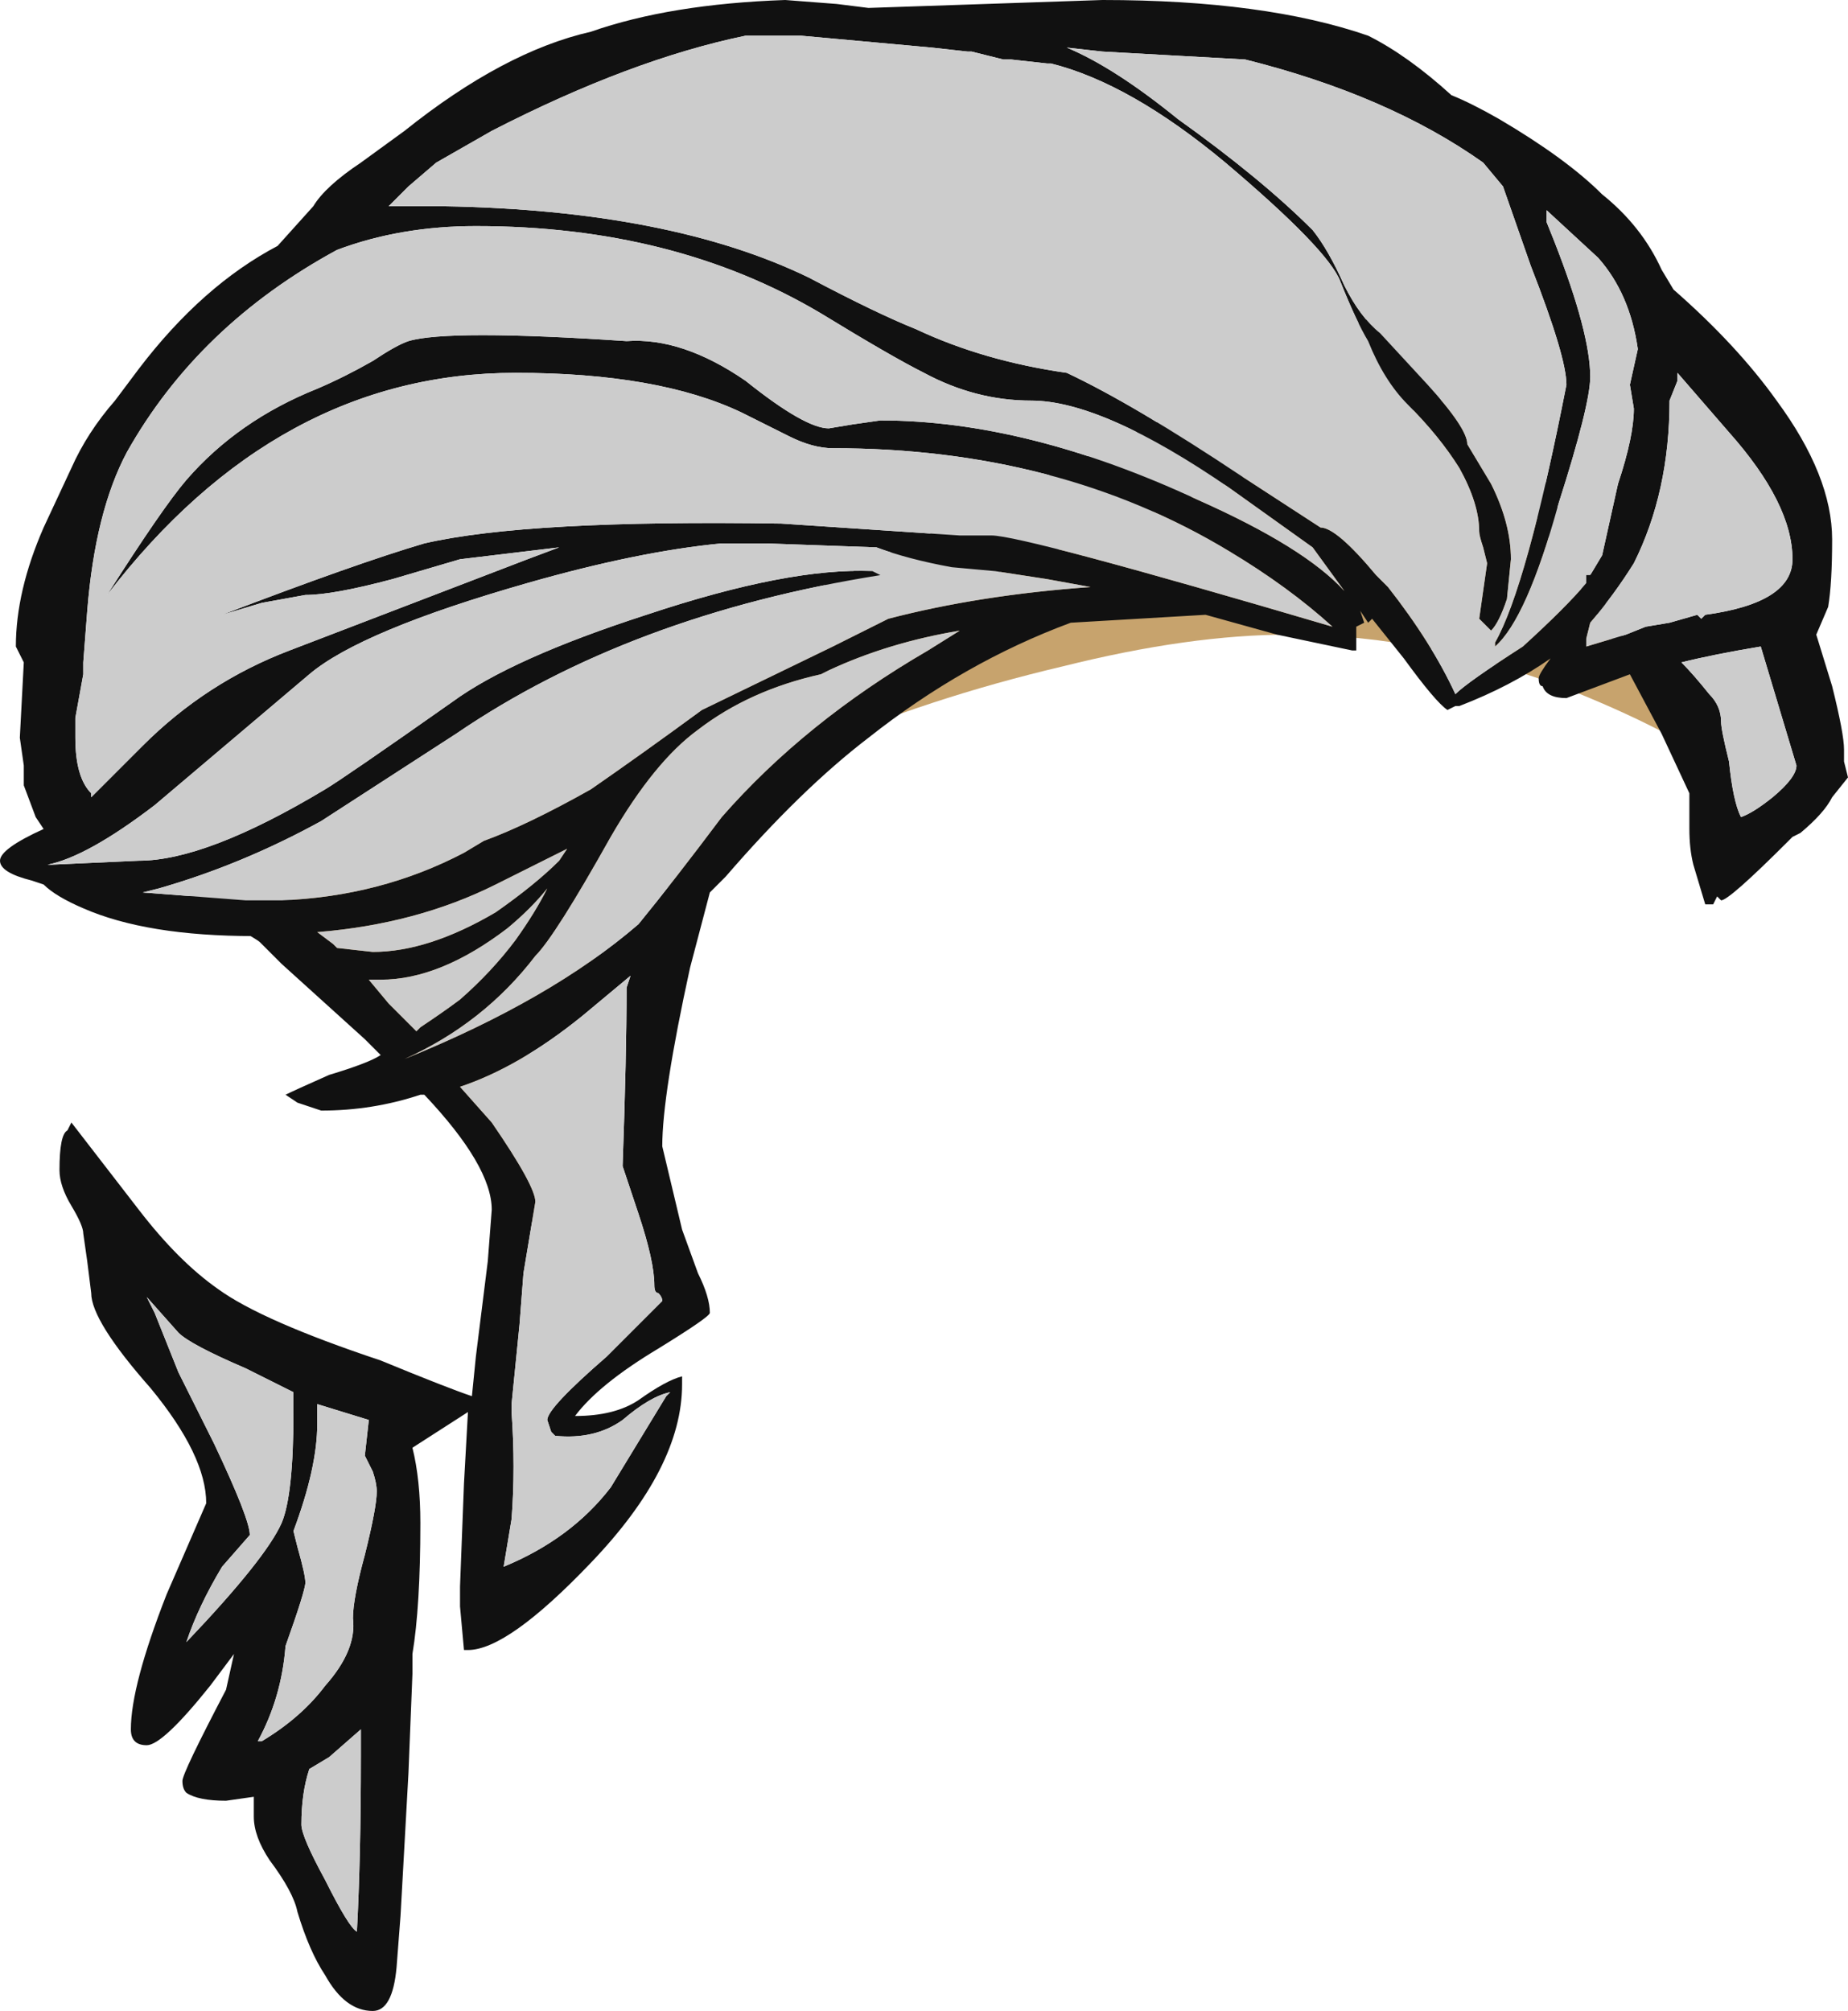 <?xml version="1.0" encoding="UTF-8" standalone="no"?>
<svg xmlns:ffdec="https://www.free-decompiler.com/flash" xmlns:xlink="http://www.w3.org/1999/xlink" ffdec:objectType="frame" height="177.45px" width="163.1px" xmlns="http://www.w3.org/2000/svg">
  <g transform="matrix(1.0, 0.0, 0.0, 1.0, 81.55, 114.45)">
    <use ffdec:characterId="604" height="25.35" transform="matrix(7.0, 0.0, 0.0, 7.0, -81.55, -114.45)" width="23.3" xlink:href="#shape0"/>
  </g>
  <defs>
    <g id="shape0" transform="matrix(1.0, 0.0, 0.0, 1.0, 11.65, 16.35)">
      <path d="M9.45 -7.05 L6.75 -11.4 -8.1 -5.6 -7.9 -4.6 -8.1 -4.3 Q-8.85 -4.8 -9.35 -5.0 L6.55 -12.8 9.45 -7.05" fill="#111111" fill-rule="evenodd" stroke="none"/>
      <path d="M-8.1 -5.6 L6.75 -11.4 9.45 -7.05 Q8.9 -7.35 8.15 -7.65 6.35 -8.35 4.6 -8.35 3.35 -8.35 1.75 -7.95 0.05 -7.55 -1.45 -6.9 L-5.05 -3.4 -4.65 -0.55 -8.1 -5.6" fill="#c7a36d" fill-rule="evenodd" stroke="none"/>
      <path d="M-8.1 -5.6 L-4.65 -0.55 -5.4 -1.55 -7.9 -4.6 -8.1 -5.6" fill="#a9854f" fill-rule="evenodd" stroke="none"/>
      <path d="M0.55 -15.7 L0.1 -15.75 -1.55 -15.9 -2.25 -15.9 Q-3.7 -15.6 -5.45 -14.7 L-6.15 -14.3 -6.5 -14.0 -6.75 -13.75 -6.05 -13.75 Q-3.2 -13.7 -1.45 -12.85 -0.6 -12.4 -0.1 -12.2 0.75 -11.8 1.8 -11.65 2.65 -11.25 4.0 -10.35 L5.0 -9.7 Q5.2 -9.7 5.7 -9.1 L5.85 -8.95 Q6.4 -8.25 6.7 -7.6 6.85 -7.75 7.55 -8.2 8.1 -8.7 8.35 -9.0 L8.35 -9.1 8.4 -9.1 8.55 -9.35 8.75 -10.25 Q8.95 -10.85 8.95 -11.2 L8.9 -11.5 9.0 -11.95 Q8.9 -12.65 8.5 -13.1 L7.85 -13.7 7.85 -13.55 7.95 -13.3 Q8.4 -12.15 8.4 -11.6 8.4 -11.25 8.0 -10.0 7.6 -8.55 7.2 -8.2 L7.2 -8.25 Q7.6 -8.95 8.1 -11.5 8.1 -11.85 7.65 -13.0 L7.3 -14.0 7.05 -14.3 Q5.85 -15.15 4.05 -15.6 L2.25 -15.7 1.8 -15.75 Q2.4 -15.5 3.2 -14.85 4.25 -14.1 4.9 -13.45 5.1 -13.2 5.3 -12.75 5.5 -12.35 5.75 -12.15 L6.35 -11.5 Q6.85 -10.95 6.85 -10.75 L7.15 -10.25 Q7.4 -9.75 7.4 -9.3 L7.35 -8.8 Q7.25 -8.5 7.15 -8.4 L7.0 -8.55 7.1 -9.25 7.05 -9.45 Q7.0 -9.6 7.0 -9.65 7.0 -10.0 6.75 -10.45 6.5 -10.85 6.1 -11.25 5.8 -11.55 5.6 -12.05 5.45 -12.3 5.25 -12.8 5.1 -13.2 3.8 -14.3 2.6 -15.3 1.6 -15.55 L1.55 -15.55 1.1 -15.6 1.0 -15.6 0.6 -15.7 0.55 -15.7 M5.6 -15.9 Q6.1 -15.65 6.65 -15.15 6.9 -15.05 7.25 -14.85 8.1 -14.35 8.55 -13.9 9.05 -13.5 9.3 -12.95 L9.45 -12.7 Q10.25 -12.0 10.75 -11.3 11.45 -10.35 11.45 -9.55 11.45 -9.0 11.4 -8.7 L11.25 -8.35 11.45 -7.7 Q11.6 -7.1 11.6 -6.9 L11.6 -6.75 11.65 -6.55 11.45 -6.3 Q11.35 -6.1 11.05 -5.85 L10.95 -5.8 10.9 -5.75 Q10.15 -5.0 10.05 -5.0 L10.0 -5.05 9.95 -4.95 9.85 -4.95 9.7 -5.45 Q9.65 -5.65 9.65 -5.9 L9.65 -6.35 9.3 -7.1 8.9 -7.85 8.1 -7.55 Q7.85 -7.55 7.8 -7.7 7.75 -7.7 7.75 -7.8 7.75 -7.85 7.9 -8.05 7.4 -7.7 6.75 -7.45 L6.7 -7.45 6.6 -7.4 Q6.45 -7.5 6.05 -8.05 L5.65 -8.55 5.6 -8.5 5.5 -8.65 5.55 -8.5 5.45 -8.45 5.45 -8.3 Q5.45 -8.2 5.45 -8.1 L5.45 -8.15 5.4 -8.15 4.45 -8.35 3.55 -8.6 1.85 -8.5 Q0.5 -8.0 -0.7 -7.05 -1.55 -6.4 -2.5 -5.3 L-2.7 -5.1 -2.95 -4.15 Q-3.3 -2.55 -3.3 -1.9 L-3.05 -0.85 -2.85 -0.3 Q-2.7 0.0 -2.7 0.2 -2.7 0.25 -3.35 0.65 -4.1 1.1 -4.4 1.5 -3.9 1.5 -3.6 1.3 -3.25 1.05 -3.05 1.0 L-3.05 1.1 Q-3.05 2.15 -4.2 3.35 -5.25 4.45 -5.75 4.45 L-5.8 4.45 -5.85 3.9 -5.85 3.65 -5.8 2.35 -5.75 1.45 -6.45 1.9 Q-6.35 2.3 -6.35 2.85 -6.35 3.9 -6.45 4.5 -6.45 4.6 -6.45 4.75 L-6.5 6.0 -6.6 7.8 -6.65 8.45 Q-6.7 9.0 -6.95 9.0 -7.3 9.0 -7.55 8.55 -7.75 8.25 -7.9 7.75 -7.95 7.5 -8.25 7.1 -8.45 6.8 -8.45 6.55 L-8.45 6.3 -8.8 6.35 Q-9.15 6.35 -9.3 6.25 -9.35 6.2 -9.35 6.1 -9.35 6.0 -8.8 4.95 L-8.7 4.5 -9.0 4.9 Q-9.6 5.65 -9.8 5.65 -10.0 5.65 -10.0 5.45 -10.0 4.9 -9.55 3.75 L-9.05 2.6 Q-9.05 2.0 -9.75 1.15 -10.5 0.3 -10.5 -0.05 L-10.55 -0.45 -10.6 -0.8 Q-10.6 -0.9 -10.75 -1.15 -10.9 -1.4 -10.9 -1.6 -10.9 -2.05 -10.8 -2.1 L-10.75 -2.2 -9.9 -1.1 Q-9.4 -0.45 -8.9 -0.1 -8.35 0.3 -6.85 0.8 -6.0 1.15 -5.7 1.25 L-5.65 0.75 -5.5 -0.45 -5.45 -1.1 Q-5.45 -1.65 -6.3 -2.55 L-6.35 -2.55 Q-6.95 -2.35 -7.6 -2.35 L-7.9 -2.45 -8.05 -2.55 Q-7.95 -2.6 -7.5 -2.8 -7.0 -2.95 -6.85 -3.05 L-7.05 -3.25 -8.1 -4.2 -8.45 -4.55 Q-9.8 -4.55 -10.6 -4.9 -10.95 -5.05 -11.1 -5.2 L-11.25 -5.25 Q-11.65 -5.35 -11.65 -5.5 -11.65 -5.65 -11.1 -5.9 L-11.2 -6.05 -11.35 -6.45 -11.35 -6.7 -11.4 -7.05 -11.35 -8.0 -11.45 -8.2 Q-11.45 -8.9 -11.1 -9.7 L-10.75 -10.45 Q-10.55 -10.9 -10.2 -11.3 L-9.9 -11.7 Q-9.1 -12.75 -8.15 -13.25 L-7.7 -13.75 Q-7.55 -14.0 -7.1 -14.3 L-6.55 -14.7 Q-5.3 -15.7 -4.2 -15.95 -3.2 -16.3 -1.75 -16.35 L-1.1 -16.3 -0.7 -16.25 2.25 -16.35 Q4.3 -16.35 5.6 -15.9 M9.5 -11.55 L9.4 -11.3 Q9.4 -10.15 8.95 -9.25 8.7 -8.85 8.4 -8.5 L8.35 -8.3 8.35 -8.2 8.85 -8.35 9.1 -8.45 9.4 -8.5 9.75 -8.6 9.8 -8.55 9.85 -8.6 Q10.95 -8.75 10.95 -9.3 10.95 -10.0 10.15 -10.9 L9.5 -11.65 9.5 -11.55 M10.05 -7.25 Q10.05 -7.15 10.15 -6.75 10.2 -6.25 10.3 -6.05 10.45 -6.1 10.7 -6.3 11.0 -6.55 11.0 -6.7 L10.55 -8.2 Q9.95 -8.1 9.55 -8.0 9.7 -7.85 9.9 -7.6 10.05 -7.45 10.05 -7.25 M0.45 -8.4 Q-0.45 -8.25 -1.2 -7.9 L-1.3 -7.85 Q-2.2 -7.65 -2.85 -7.15 -3.4 -6.75 -3.95 -5.8 -4.65 -4.55 -4.9 -4.3 -5.55 -3.45 -6.55 -3.0 -4.7 -3.75 -3.6 -4.7 -3.15 -5.25 -2.55 -6.05 -1.5 -7.25 0.05 -8.15 L0.45 -8.4 M0.85 -9.6 Q1.25 -9.6 5.15 -8.45 4.6 -8.95 3.85 -9.4 1.7 -10.7 -1.15 -10.7 -1.4 -10.7 -1.7 -10.85 L-2.3 -11.15 Q-3.35 -11.65 -5.15 -11.65 -8.15 -11.65 -10.3 -8.85 -9.6 -9.95 -9.3 -10.3 -8.65 -11.05 -7.65 -11.45 -7.3 -11.6 -6.95 -11.8 -6.65 -12.0 -6.5 -12.05 -6.0 -12.2 -3.75 -12.05 -3.05 -12.1 -2.25 -11.55 -1.5 -10.95 -1.2 -10.95 L-0.9 -11.0 -0.55 -11.05 Q1.3 -11.05 3.45 -10.05 4.8 -9.45 5.3 -8.9 L4.9 -9.45 3.85 -10.2 Q2.25 -11.3 1.35 -11.3 0.65 -11.3 0.0 -11.65 -0.4 -11.85 -1.3 -12.4 -3.15 -13.5 -5.65 -13.5 -6.6 -13.5 -7.4 -13.2 -9.15 -12.25 -10.05 -10.65 -10.45 -9.9 -10.55 -8.65 L-10.6 -8.0 -10.6 -7.85 -10.7 -7.3 -10.7 -7.05 Q-10.7 -6.55 -10.5 -6.35 L-10.5 -6.3 -9.85 -6.95 Q-9.05 -7.75 -8.0 -8.15 L-5.0 -9.3 -4.6 -9.45 -5.85 -9.3 -6.7 -9.05 Q-7.45 -8.85 -7.8 -8.85 L-8.35 -8.75 -8.85 -8.6 Q-7.15 -9.25 -6.3 -9.5 -5.0 -9.8 -1.8 -9.75 L0.45 -9.6 0.85 -9.6 M1.55 -9.05 L0.9 -9.15 0.35 -9.2 Q-0.2 -9.3 -0.6 -9.45 L-2.0 -9.5 -2.55 -9.5 Q-3.6 -9.4 -5.0 -9.0 -7.1 -8.4 -7.75 -7.85 L-9.7 -6.2 Q-10.55 -5.55 -11.05 -5.45 L-11.0 -5.45 -9.9 -5.5 Q-9.05 -5.5 -7.55 -6.4 -7.3 -6.55 -5.95 -7.5 -5.2 -8.05 -3.5 -8.6 -1.7 -9.2 -0.65 -9.15 L-0.55 -9.1 Q-3.7 -8.6 -5.9 -7.1 L-7.6 -6.0 Q-8.6 -5.45 -9.65 -5.15 L-9.85 -5.1 -8.55 -5.0 -8.1 -5.0 Q-6.85 -5.05 -5.8 -5.6 L-5.55 -5.75 Q-5.0 -5.95 -4.2 -6.4 -3.55 -6.85 -2.8 -7.4 L-1.15 -8.2 Q-0.75 -8.4 -0.45 -8.55 0.7 -8.85 2.1 -8.95 L1.55 -9.05 M-7.0 -4.0 L-6.75 -3.7 -6.4 -3.35 -6.35 -3.4 Q-6.05 -3.6 -5.85 -3.75 -5.45 -4.1 -5.15 -4.5 -4.9 -4.85 -4.75 -5.15 -4.95 -4.9 -5.25 -4.65 -6.1 -4.0 -6.85 -4.0 L-7.0 -4.0 M-7.4 -4.4 L-6.95 -4.35 Q-6.25 -4.35 -5.4 -4.85 -4.9 -5.2 -4.6 -5.5 L-4.5 -5.65 -5.4 -5.2 Q-6.4 -4.7 -7.65 -4.6 L-7.45 -4.45 -7.4 -4.4 M-3.7 -4.05 L-4.3 -3.55 Q-5.1 -2.9 -5.85 -2.65 L-5.45 -2.2 Q-4.9 -1.4 -4.9 -1.2 L-5.05 -0.3 -5.1 0.35 Q-5.15 0.85 -5.2 1.35 L-5.2 1.45 Q-5.15 2.15 -5.2 2.8 L-5.3 3.4 Q-4.45 3.05 -3.95 2.4 L-3.25 1.25 -3.2 1.2 Q-3.45 1.25 -3.8 1.55 -4.15 1.8 -4.65 1.75 L-4.7 1.7 -4.75 1.55 Q-4.75 1.4 -4.0 0.75 L-3.3 0.05 Q-3.3 0.0 -3.35 -0.05 -3.4 -0.05 -3.4 -0.15 -3.4 -0.45 -3.6 -1.05 L-3.8 -1.65 Q-3.75 -3.05 -3.75 -3.9 L-3.7 -4.05 M-7.95 1.2 L-8.55 0.9 Q-9.25 0.6 -9.4 0.45 L-9.8 0.0 -9.7 0.2 -9.4 0.95 -8.95 1.85 Q-8.5 2.8 -8.5 3.0 L-8.85 3.4 Q-9.15 3.9 -9.3 4.35 -8.3 3.3 -8.1 2.85 -7.95 2.5 -7.95 1.45 L-7.95 1.2 M-7.65 1.6 Q-7.65 2.15 -7.95 2.95 L-7.9 3.15 Q-7.8 3.5 -7.8 3.6 -7.8 3.7 -8.05 4.4 -8.1 5.05 -8.4 5.6 L-8.35 5.6 Q-7.85 5.3 -7.55 4.9 -7.15 4.45 -7.2 4.05 -7.2 3.8 -7.05 3.25 -6.9 2.65 -6.9 2.45 -6.9 2.35 -6.95 2.2 L-7.05 2.0 -7.0 1.55 -7.65 1.35 Q-7.65 1.45 -7.65 1.6 M-7.85 6.65 Q-7.85 6.8 -7.55 7.35 -7.25 7.95 -7.15 8.0 -7.1 7.05 -7.1 5.8 L-7.1 5.45 -7.5 5.8 -7.75 5.95 Q-7.85 6.25 -7.85 6.65" fill="#111111" fill-rule="evenodd" stroke="none"/>
      <path d="M0.55 -15.7 L0.6 -15.7 1.0 -15.6 1.1 -15.6 1.55 -15.55 1.6 -15.55 Q2.6 -15.3 3.8 -14.3 5.1 -13.2 5.25 -12.8 5.45 -12.3 5.6 -12.05 5.8 -11.55 6.1 -11.25 6.5 -10.85 6.75 -10.45 7.0 -10.0 7.0 -9.65 7.0 -9.6 7.05 -9.45 L7.1 -9.25 7.0 -8.55 7.15 -8.4 Q7.25 -8.5 7.35 -8.8 L7.4 -9.3 Q7.4 -9.75 7.15 -10.25 L6.85 -10.75 Q6.85 -10.95 6.35 -11.5 L5.75 -12.15 Q5.5 -12.35 5.3 -12.75 5.1 -13.2 4.9 -13.45 4.25 -14.1 3.2 -14.85 2.4 -15.5 1.8 -15.75 L2.25 -15.7 4.05 -15.6 Q5.85 -15.15 7.05 -14.3 L7.3 -14.0 7.65 -13.0 Q8.1 -11.85 8.1 -11.5 7.6 -8.95 7.2 -8.25 L7.2 -8.2 Q7.6 -8.55 8.0 -10.0 8.4 -11.25 8.4 -11.6 8.4 -12.15 7.95 -13.3 L7.85 -13.55 7.85 -13.7 8.5 -13.1 Q8.9 -12.65 9.0 -11.95 L8.9 -11.5 8.95 -11.2 Q8.95 -10.85 8.75 -10.25 L8.55 -9.35 8.4 -9.1 8.35 -9.1 8.35 -9.0 Q8.1 -8.7 7.55 -8.2 6.85 -7.75 6.7 -7.6 6.4 -8.25 5.85 -8.95 L5.7 -9.1 Q5.2 -9.7 5.0 -9.7 L4.0 -10.35 Q2.65 -11.25 1.8 -11.65 0.75 -11.8 -0.1 -12.2 -0.6 -12.4 -1.45 -12.85 -3.2 -13.7 -6.05 -13.75 L-6.75 -13.75 -6.5 -14.0 -6.15 -14.3 -5.45 -14.7 Q-3.7 -15.6 -2.25 -15.9 L-1.55 -15.9 0.1 -15.75 0.55 -15.7 M-7.85 6.65 Q-7.85 6.25 -7.75 5.95 L-7.5 5.8 -7.1 5.45 -7.1 5.8 Q-7.1 7.05 -7.15 8.0 -7.25 7.95 -7.55 7.35 -7.85 6.8 -7.85 6.65 M-7.65 1.6 Q-7.65 1.45 -7.65 1.35 L-7.0 1.55 -7.05 2.0 -6.95 2.2 Q-6.9 2.35 -6.9 2.45 -6.9 2.65 -7.05 3.25 -7.2 3.8 -7.2 4.05 -7.15 4.45 -7.55 4.9 -7.85 5.3 -8.35 5.6 L-8.4 5.6 Q-8.1 5.05 -8.05 4.4 -7.8 3.7 -7.8 3.6 -7.8 3.5 -7.9 3.15 L-7.95 2.95 Q-7.65 2.15 -7.65 1.6 M-7.95 1.2 L-7.95 1.45 Q-7.95 2.5 -8.1 2.85 -8.3 3.3 -9.3 4.35 -9.15 3.9 -8.85 3.4 L-8.5 3.0 Q-8.5 2.8 -8.95 1.85 L-9.4 0.95 -9.7 0.2 -9.8 0.0 -9.4 0.45 Q-9.25 0.6 -8.55 0.9 L-7.95 1.2 M-3.7 -4.05 L-3.75 -3.9 Q-3.75 -3.05 -3.8 -1.65 L-3.6 -1.05 Q-3.4 -0.45 -3.4 -0.15 -3.4 -0.05 -3.35 -0.05 -3.3 0.0 -3.3 0.05 L-4.0 0.75 Q-4.75 1.4 -4.75 1.55 L-4.7 1.7 -4.65 1.75 Q-4.15 1.8 -3.8 1.55 -3.45 1.25 -3.2 1.2 L-3.25 1.25 -3.95 2.4 Q-4.45 3.05 -5.3 3.4 L-5.2 2.8 Q-5.15 2.15 -5.2 1.45 L-5.2 1.35 Q-5.15 0.85 -5.1 0.35 L-5.05 -0.3 -4.9 -1.2 Q-4.9 -1.4 -5.45 -2.2 L-5.85 -2.65 Q-5.1 -2.9 -4.3 -3.55 L-3.7 -4.05 M-7.4 -4.4 L-7.45 -4.45 -7.65 -4.6 Q-6.4 -4.7 -5.4 -5.2 L-4.5 -5.65 -4.6 -5.5 Q-4.9 -5.2 -5.4 -4.85 -6.25 -4.35 -6.95 -4.35 L-7.4 -4.4 M-7.0 -4.0 L-6.85 -4.0 Q-6.1 -4.0 -5.25 -4.65 -4.95 -4.9 -4.75 -5.15 -4.9 -4.85 -5.15 -4.5 -5.45 -4.1 -5.85 -3.75 -6.05 -3.6 -6.35 -3.4 L-6.4 -3.35 -6.75 -3.7 -7.0 -4.0 M1.55 -9.05 L2.1 -8.95 Q0.7 -8.85 -0.45 -8.55 -0.75 -8.4 -1.15 -8.2 L-2.8 -7.4 Q-3.55 -6.85 -4.2 -6.4 -5.0 -5.95 -5.55 -5.75 L-5.8 -5.6 Q-6.85 -5.05 -8.1 -5.0 L-8.55 -5.0 -9.85 -5.1 -9.65 -5.15 Q-8.6 -5.45 -7.6 -6.0 L-5.9 -7.1 Q-3.7 -8.6 -0.55 -9.1 L-0.65 -9.15 Q-1.7 -9.2 -3.5 -8.6 -5.2 -8.05 -5.95 -7.5 -7.3 -6.55 -7.55 -6.4 -9.05 -5.5 -9.9 -5.5 L-11.0 -5.45 -11.05 -5.45 Q-10.55 -5.55 -9.7 -6.2 L-7.75 -7.85 Q-7.1 -8.4 -5.0 -9.0 -3.6 -9.4 -2.55 -9.5 L-2.0 -9.5 -0.6 -9.45 Q-0.2 -9.3 0.35 -9.2 L0.9 -9.15 1.55 -9.05 M0.85 -9.6 L0.45 -9.6 -1.8 -9.75 Q-5.0 -9.8 -6.3 -9.5 -7.15 -9.25 -8.85 -8.6 L-8.35 -8.75 -7.8 -8.85 Q-7.45 -8.85 -6.7 -9.05 L-5.85 -9.3 -4.6 -9.45 -5.0 -9.3 -8.0 -8.15 Q-9.05 -7.75 -9.85 -6.95 L-10.5 -6.3 -10.5 -6.35 Q-10.7 -6.55 -10.7 -7.05 L-10.7 -7.3 -10.6 -7.85 -10.6 -8.0 -10.55 -8.65 Q-10.45 -9.9 -10.05 -10.65 -9.15 -12.25 -7.4 -13.2 -6.6 -13.5 -5.65 -13.5 -3.15 -13.5 -1.3 -12.4 -0.4 -11.85 0.0 -11.65 0.65 -11.3 1.35 -11.3 2.25 -11.3 3.85 -10.2 L4.9 -9.45 5.3 -8.9 Q4.8 -9.45 3.45 -10.05 1.3 -11.05 -0.55 -11.05 L-0.9 -11.0 -1.2 -10.95 Q-1.5 -10.95 -2.25 -11.55 -3.05 -12.1 -3.75 -12.05 -6.0 -12.2 -6.5 -12.05 -6.65 -12.0 -6.95 -11.8 -7.3 -11.6 -7.65 -11.45 -8.65 -11.05 -9.3 -10.3 -9.6 -9.95 -10.3 -8.85 -8.15 -11.65 -5.15 -11.65 -3.35 -11.65 -2.3 -11.15 L-1.7 -10.85 Q-1.4 -10.7 -1.15 -10.7 1.7 -10.7 3.85 -9.4 4.6 -8.95 5.15 -8.45 1.25 -9.6 0.85 -9.6 M0.45 -8.4 L0.05 -8.15 Q-1.5 -7.25 -2.55 -6.05 -3.15 -5.25 -3.6 -4.7 -4.7 -3.75 -6.55 -3.0 -5.55 -3.45 -4.9 -4.3 -4.65 -4.55 -3.95 -5.8 -3.4 -6.75 -2.85 -7.15 -2.2 -7.65 -1.3 -7.85 L-1.2 -7.9 Q-0.45 -8.25 0.45 -8.4 M10.05 -7.25 Q10.05 -7.45 9.9 -7.6 9.7 -7.85 9.55 -8.0 9.95 -8.1 10.55 -8.2 L11.0 -6.7 Q11.0 -6.55 10.7 -6.3 10.45 -6.1 10.3 -6.05 10.2 -6.25 10.15 -6.75 10.05 -7.15 10.05 -7.25 M9.5 -11.55 L9.5 -11.65 10.15 -10.9 Q10.95 -10.0 10.95 -9.3 10.95 -8.75 9.85 -8.6 L9.8 -8.55 9.75 -8.6 9.4 -8.5 9.1 -8.45 8.85 -8.35 8.35 -8.2 8.35 -8.3 8.4 -8.5 Q8.7 -8.85 8.95 -9.25 9.4 -10.15 9.4 -11.3 L9.5 -11.55" fill="#cccccc" fill-rule="evenodd" stroke="none"/>
    </g>
  </defs>
</svg>
